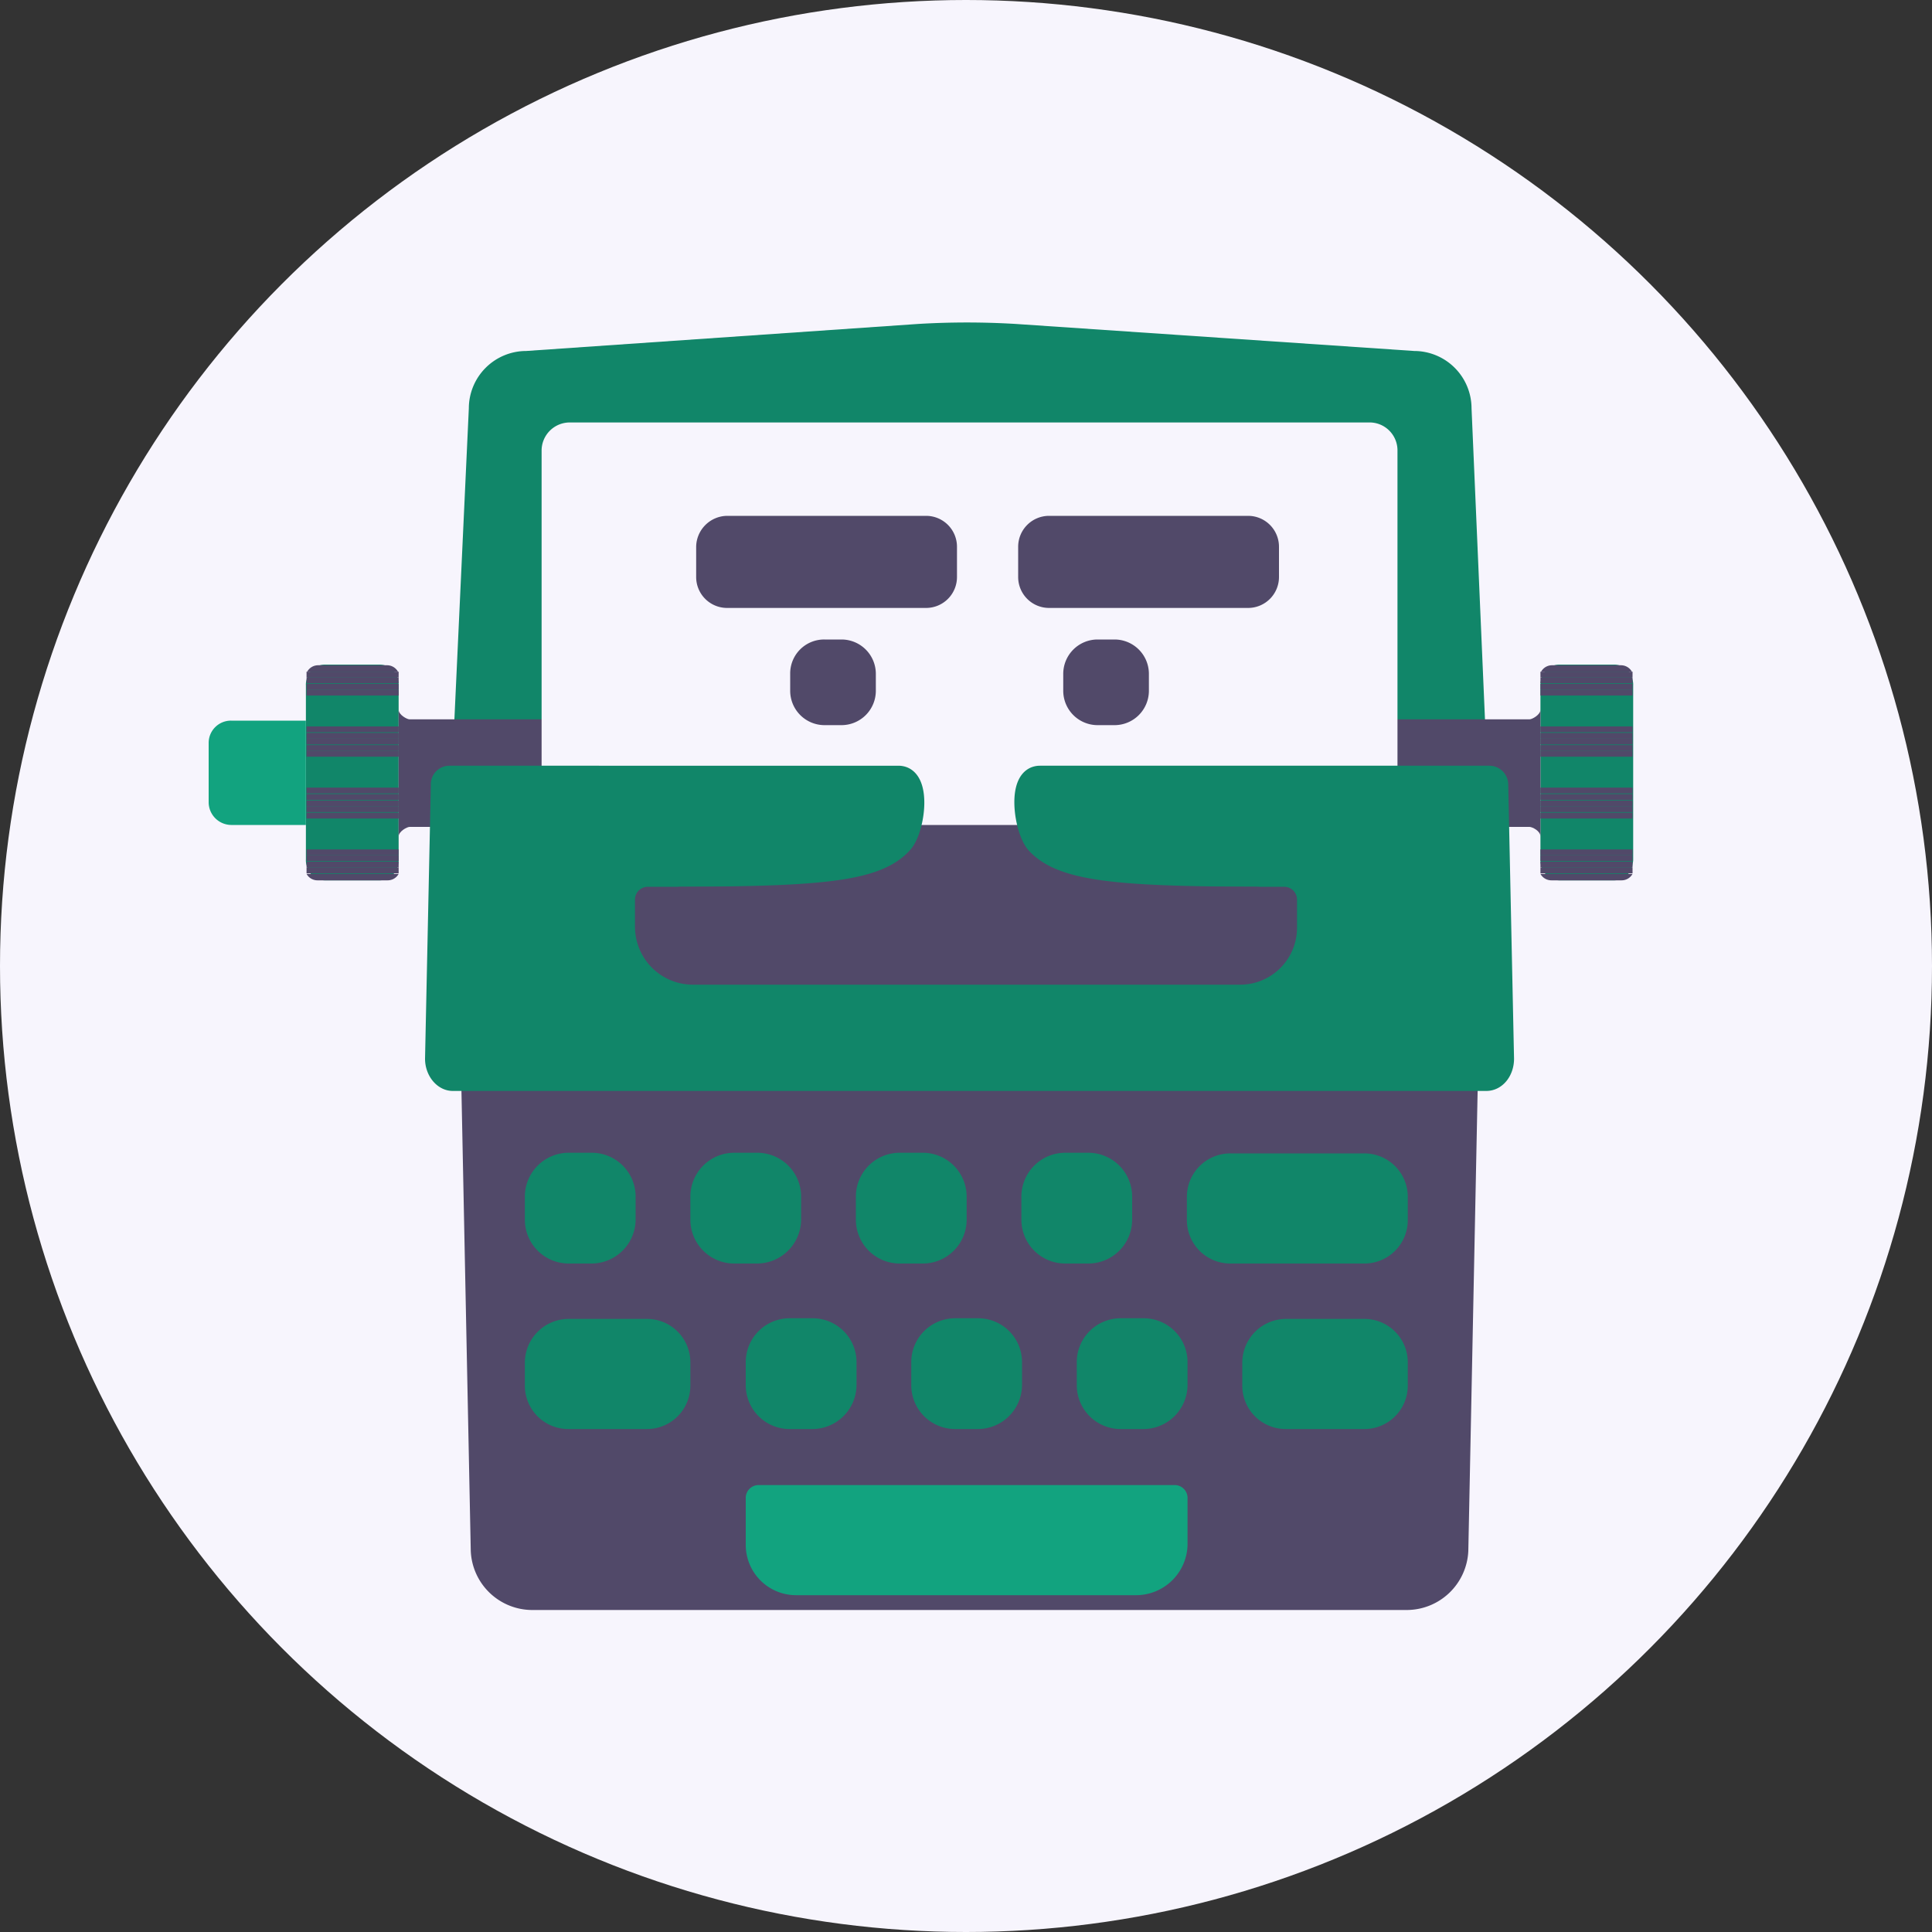 <svg xmlns="http://www.w3.org/2000/svg" width="300" height="300" viewBox="0 0 300 300"><rect x="0" y="0" width="300" height="300" fill="#333333" stroke="none"/><title>typewriter</title><circle cx="150" cy="150" r="150" fill="#f7f5fd"/><path d="M231.2,125.9H69.9l2.9-62.5a8.92,8.92,0,0,1,8.9-8.9l60.9-4.2a126.78,126.78,0,0,1,15.1,0l61.9,4.2a8.92,8.92,0,0,1,8.9,8.9Z" fill="#118669"/><path d="M60.4,133.5V106.4a1.27,1.27,0,0,0-.1-.6,1.38,1.38,0,0,0-1.3-1.1H50.4a1.38,1.38,0,0,0-1.3,1.1,1.27,1.27,0,0,0-.1.6v27.1a1.27,1.27,0,0,0,.1.6,1.38,1.38,0,0,0,1.3,1.1H59a1.38,1.38,0,0,0,1.3-1.1A1.27,1.27,0,0,0,60.4,133.5Z" fill="#118669" stroke="#118669" stroke-miterlimit="10" stroke-width="3"/><path d="M218.4,250H82.6a9.57,9.57,0,0,1-9.5-9.2l-1.6-79H229.6l-1.6,79A9.59,9.59,0,0,1,218.4,250Z" fill="#514969"/><path d="M35.9,111.9H47.5v16.2H35.9a3.54,3.54,0,0,1-3.5-3.5h0v-9.3A3.46,3.46,0,0,1,35.9,111.9Z" fill="#12a37f"/><path d="M252.1,133.5V106.4a1.27,1.27,0,0,0-.1-.6,1.38,1.38,0,0,0-1.3-1.1h-8.6a1.38,1.38,0,0,0-1.3,1.1,1.27,1.27,0,0,0-.1.6v27.1a1.27,1.27,0,0,0,.1.6,1.38,1.38,0,0,0,1.3,1.1h8.6a1.38,1.38,0,0,0,1.3-1.1C252,133.9,252.1,133.7,252.1,133.5Z" fill="#118669" stroke="#118669" stroke-miterlimit="10" stroke-width="3"/><path d="M158.4,127.9H142.6a6.19,6.19,0,0,0,.8-2.4,7.15,7.15,0,1,1,14.3-.5v.5A5.13,5.13,0,0,0,158.4,127.9Z" fill="#fff" stroke="#000" stroke-miterlimit="10" stroke-width="3"/><path d="M237.5,128.4H63.6c-.4,0-1.7.7-1.7,1.5V110.2c0,.8,1.3,1.5,1.7,1.5H237.5c.4,0,1.7-.7,1.7-1.5v19.7C239.2,129,237.9,128.4,237.5,128.4Z" fill="#514969"/><path d="M199.7,204.8h12.1a6.74,6.74,0,0,1,6.8,6.8v3.5a6.74,6.74,0,0,1-6.8,6.8H199.7a6.74,6.74,0,0,1-6.8-6.8v-3.5A6.81,6.81,0,0,1,199.7,204.8Z" fill="#118669"/><path d="M88.3,204.8h12.1a6.74,6.74,0,0,1,6.8,6.8v3.5a6.74,6.74,0,0,1-6.8,6.8H88.3a6.74,6.74,0,0,1-6.8-6.8v-3.5A6.81,6.81,0,0,1,88.3,204.8Z" fill="#118669"/><path d="M126.2,221.9h-3.6a6.81,6.81,0,0,1-6.8-6.8v-3.6a6.81,6.81,0,0,1,6.8-6.8h3.6a6.81,6.81,0,0,1,6.8,6.8v3.6A6.87,6.87,0,0,1,126.2,221.9Z" fill="#118669"/><path d="M151.9,221.9h-3.6a6.81,6.81,0,0,1-6.8-6.8v-3.6a6.81,6.81,0,0,1,6.8-6.8h3.6a6.81,6.81,0,0,1,6.8,6.8v3.6A6.87,6.87,0,0,1,151.9,221.9Z" fill="#118669"/><path d="M177.6,221.9H174a6.81,6.81,0,0,1-6.8-6.8v-3.6a6.81,6.81,0,0,1,6.8-6.8h3.6a6.81,6.81,0,0,1,6.8,6.8v3.6A6.87,6.87,0,0,1,177.6,221.9Z" fill="#118669"/><path d="M91.9,196.2H88.3a6.81,6.81,0,0,1-6.8-6.8v-3.6a6.81,6.81,0,0,1,6.8-6.8h3.6a6.81,6.81,0,0,1,6.8,6.8v3.6A6.87,6.87,0,0,1,91.9,196.2Z" fill="#118669"/><path d="M117.6,196.2H114a6.81,6.81,0,0,1-6.8-6.8v-3.6A6.81,6.81,0,0,1,114,179h3.6a6.81,6.81,0,0,1,6.8,6.8v3.6A6.87,6.87,0,0,1,117.6,196.2Z" fill="#118669"/><path d="M143.3,196.2h-3.6a6.81,6.81,0,0,1-6.8-6.8v-3.6a6.81,6.81,0,0,1,6.8-6.8h3.6a6.81,6.81,0,0,1,6.8,6.8v3.6A6.81,6.81,0,0,1,143.3,196.2Z" fill="#118669"/><path d="M169,196.2h-3.6a6.81,6.81,0,0,1-6.8-6.8v-3.6a6.81,6.81,0,0,1,6.8-6.8H169a6.81,6.81,0,0,1,6.8,6.8v3.6A6.81,6.81,0,0,1,169,196.2Z" fill="#118669"/><path d="M211.8,196.2H191.1a6.74,6.74,0,0,1-6.8-6.8v-3.5a6.74,6.74,0,0,1,6.8-6.8h20.7a6.74,6.74,0,0,1,6.8,6.8v3.5A6.74,6.74,0,0,1,211.8,196.2Z" fill="#118669"/><path d="M176.5,247.7H123.6a7.81,7.81,0,0,1-7.8-7.8h0v-7.4a2,2,0,0,1,1.9-1.9h64.8a2,2,0,0,1,1.9,1.9v7.4a8,8,0,0,1-7.9,7.8Z" fill="#12a37f"/><path d="M217,70v81.3H84.1V70a4.37,4.37,0,0,1,4.4-4.4h124A4.34,4.34,0,0,1,217,70Z" fill="#f7f5fd"/><path d="M128,99.3h2.7a5.34,5.34,0,0,1,5.3,5.3v2.7a5.34,5.34,0,0,1-5.3,5.3H128a5.34,5.34,0,0,1-5.3-5.3v-2.7A5.27,5.27,0,0,1,128,99.3Z" fill="#514969"/><path d="M170.4,99.3h2.7a5.34,5.34,0,0,1,5.3,5.3v2.7a5.34,5.34,0,0,1-5.3,5.3h-2.7a5.34,5.34,0,0,1-5.3-5.3v-2.7A5.34,5.34,0,0,1,170.4,99.3Z" fill="#514969"/><path d="M230.5,158.5a2.54,2.54,0,0,1-2.7,2.3H73.3a2.48,2.48,0,0,1-2.7-2.3l.9-28.9H229.6Z" fill="#514969" stroke="#514969" stroke-miterlimit="10" stroke-width="3"/><path d="M161.5,120.4c-3.8,0-2.6,8.4-.7,10.6,3.9,4.3,12.2,5.1,33.5,5.2h.6a6.2,6.2,0,0,1,3.2.9h0c2.9,1.8,4.5,5.9,3.7,9.8s-3.6,6.7-6.9,6.7H106c-3.3,0-6.2-2.8-6.9-6.7s.8-8,3.7-9.8h0a5.71,5.71,0,0,1,3.2-.9h.7c21.4-.1,29.6-.9,33.5-5.2,2-2.2,3.1-10.6-.7-10.6H69.8a1.39,1.39,0,0,0-1.4,1.5l-.9,42.5c0,1.9,1.3,3.5,2.8,3.5H230.8c1.6,0,2.8-1.6,2.8-3.5l-.9-42.5a1.45,1.45,0,0,0-1.4-1.5Z" fill="#118669" stroke="#118669" stroke-miterlimit="10" stroke-width="3"/><path d="M192.4,152.9H107.6a9,9,0,0,1-9-9v-4.3a2,2,0,0,1,1.9-1.9h99a2,2,0,0,1,1.9,1.9h0v4.3a8.84,8.84,0,0,1-9,9Z" fill="#514969"/><path d="M162.9,80.1h30.9a4.8,4.8,0,0,1,4.8,4.8v4.7a4.8,4.8,0,0,1-4.8,4.8H162.9a4.8,4.8,0,0,1-4.8-4.8V84.9A4.8,4.8,0,0,1,162.9,80.1Z" fill="#514969"/><path d="M112.9,80.1h30.9a4.8,4.8,0,0,1,4.8,4.8v4.7a4.8,4.8,0,0,1-4.8,4.8H112.9a4.8,4.8,0,0,1-4.8-4.8V84.9A4.87,4.87,0,0,1,112.9,80.1Z" fill="#514969"/><rect x="47.6" y="104.3" width="14.3" height="0.9" fill="#514969"/><rect x="47.6" y="106.2" width="14.3" height="0.9" fill="#514969"/><rect x="47.6" y="113.8" width="14.3" height="0.9" fill="#514969"/><rect x="47.6" y="115.7" width="14.3" height="0.9" fill="#514969"/><rect x="47.6" y="114.7" width="14.3" height="0.9" fill="#514969"/><rect x="47.6" y="107.1" width="14.3" height="0.9" fill="#514969"/><rect x="47.6" y="116.6" width="14.3" height="0.9" fill="#514969"/><rect x="47.6" y="112.8" width="14.3" height="0.9" fill="#514969"/><rect x="47.6" y="124.3" width="14.3" height="0.9" fill="#514969"/><rect x="47.6" y="123.3" width="14.3" height="0.9" fill="#514969"/><rect x="47.6" y="126.2" width="14.3" height="0.9" fill="#514969"/><rect x="47.6" y="122.3" width="14.3" height="0.9" fill="#514969"/><rect x="47.6" y="125.2" width="14.3" height="0.9" fill="#514969"/><rect x="47.6" y="131.9" width="14.3" height="0.9" fill="#514969"/><rect x="47.6" y="132.8" width="14.3" height="0.9" fill="#514969"/><rect x="47.6" y="133.8" width="14.3" height="0.9" fill="#514969"/><rect x="47.6" y="105.2" width="14.3" height="0.9" fill="#514969"/><rect x="47.6" y="134.7" width="14.3" height="0.9" fill="#514969"/><path d="M61.8,104.3a1.94,1.94,0,0,0-1.7-1H49.4a1.94,1.94,0,0,0-1.7,1Z" fill="#514969"/><path d="M61.9,135.7a1.94,1.94,0,0,1-1.7,1H49.3a1.94,1.94,0,0,1-1.7-1Z" fill="#514969"/><rect x="239.2" y="104.3" width="14.3" height="0.9" fill="#514969"/><rect x="239.2" y="106.2" width="14.3" height="0.9" fill="#514969"/><rect x="239.2" y="113.8" width="14.3" height="0.9" fill="#514969"/><rect x="239.2" y="115.7" width="14.3" height="0.9" fill="#514969"/><rect x="239.2" y="114.7" width="14.3" height="0.9" fill="#514969"/><rect x="239.2" y="107.1" width="14.3" height="0.9" fill="#514969"/><rect x="239.2" y="116.6" width="14.3" height="0.9" fill="#514969"/><rect x="239.2" y="112.8" width="14.3" height="0.9" fill="#514969"/><rect x="239.2" y="124.3" width="14.3" height="0.9" fill="#514969"/><rect x="239.2" y="123.3" width="14.3" height="0.9" fill="#514969"/><rect x="239.2" y="126.2" width="14.3" height="0.9" fill="#514969"/><rect x="239.2" y="122.3" width="14.3" height="0.9" fill="#514969"/><rect x="239.2" y="125.2" width="14.3" height="0.9" fill="#514969"/><rect x="239.2" y="131.9" width="14.3" height="0.9" fill="#514969"/><rect x="239.2" y="132.8" width="14.3" height="0.9" fill="#514969"/><rect x="239.2" y="133.8" width="14.3" height="0.9" fill="#514969"/><rect x="239.2" y="105.2" width="14.3" height="0.9" fill="#514969"/><rect x="239.2" y="134.7" width="14.3" height="0.9" fill="#514969"/><path d="M253.4,104.3a1.94,1.94,0,0,0-1.7-1H241a1.94,1.94,0,0,0-1.7,1Z" fill="#514969"/><path d="M253.5,135.7a1.94,1.94,0,0,1-1.7,1H240.9a1.94,1.94,0,0,1-1.7-1Z" fill="#514969"/></svg>